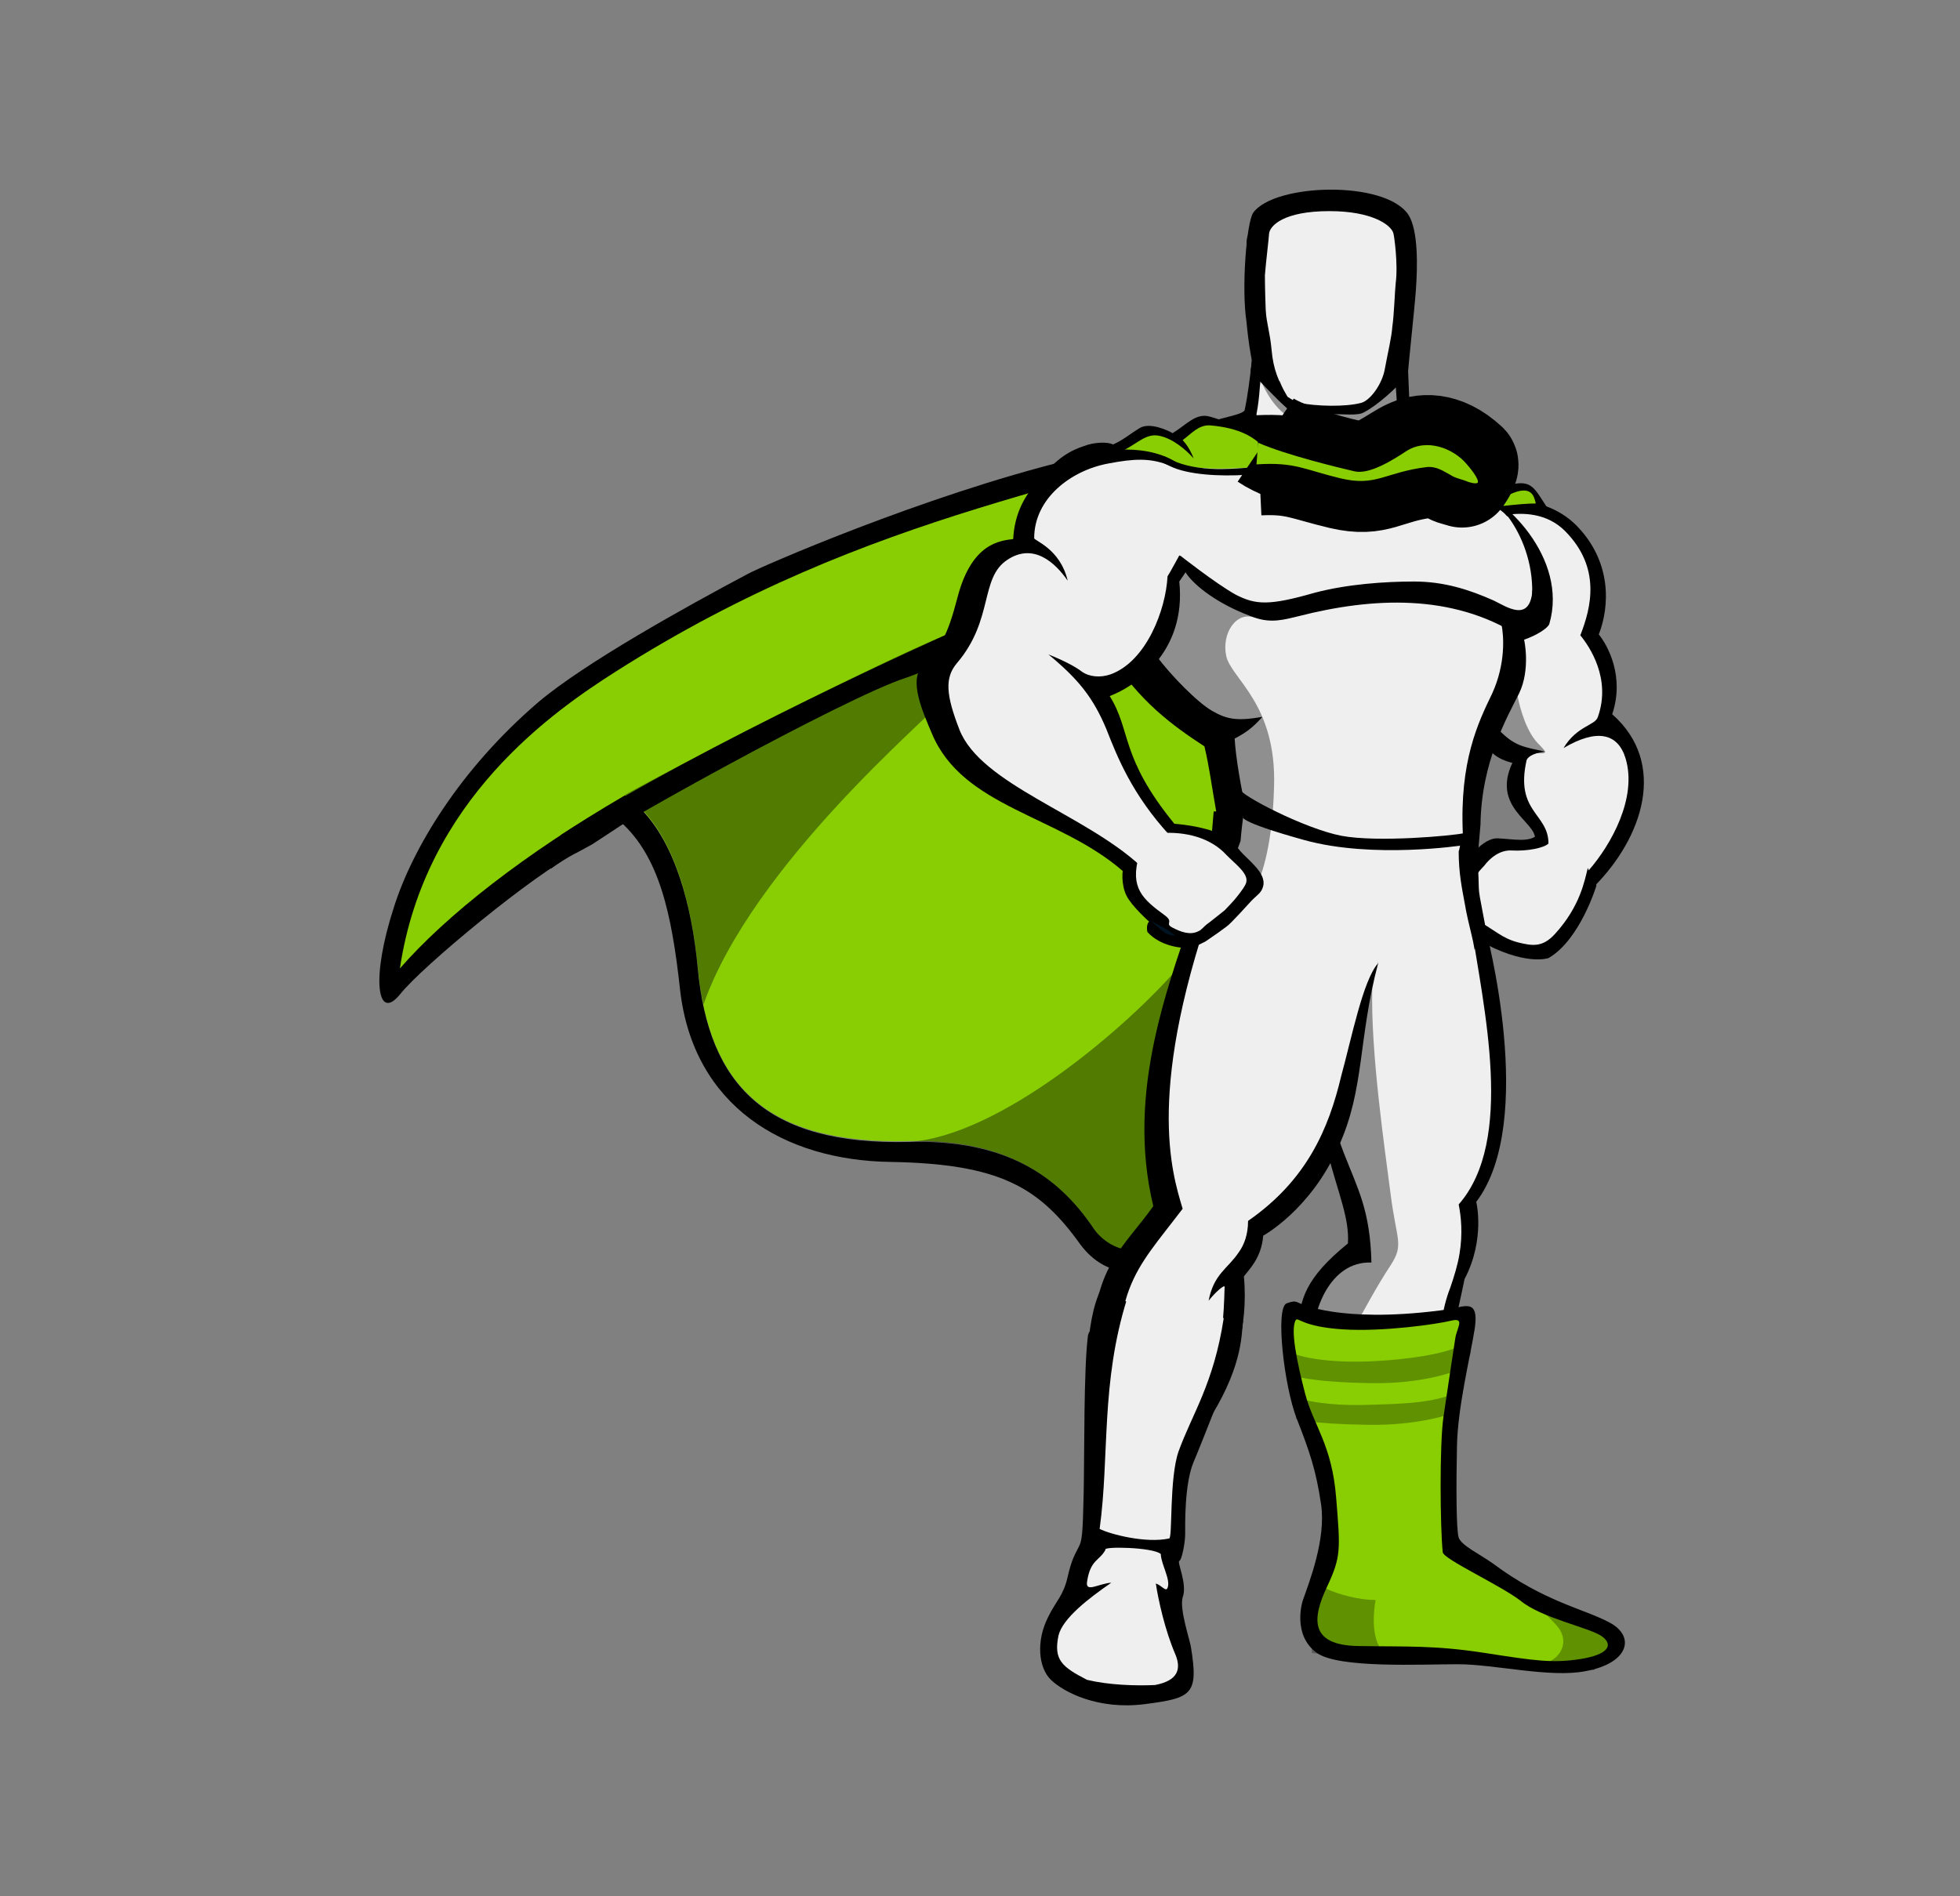 <svg viewBox="0 0 31 30" preserveAspectRatio="none">
    <rect x="0" y="0" width="31" height="30" fill="#808080" stroke="none"/>
    <g clip-path="url(#clip0_83_229)">
        <path d="M9.138 13.482C8.461 13.812 6.67 15.294 6.325 15.733C5.967 16.172 5.861 15.486 6.232 14.347C6.524 13.428 7.267 12.178 8.515 11.108C9.244 10.49 10.85 9.598 11.832 9.077C12.031 8.967 14.605 7.842 16.901 7.279C17.1 7.224 16.662 7.622 16.595 7.842C16.25 8.885 9.364 13.359 9.364 13.359L9.138 13.482ZM18.838 26.068C18.957 26.809 18.851 26.864 18.108 26.96C17.365 27.056 16.821 26.768 16.622 26.576C16.423 26.384 16.383 25.958 16.582 25.574C16.702 25.327 16.821 25.244 16.887 24.943C16.954 24.654 17.007 24.586 17.06 24.476C17.113 24.38 17.126 24.284 17.14 23.611C17.153 22.939 17.14 21.676 17.206 21.141C17.272 20.592 19.568 21.388 19.568 21.388C19.568 21.388 19.024 22.788 18.878 23.131C18.732 23.474 18.745 24.133 18.745 24.27C18.745 24.407 18.692 24.682 18.652 24.695C18.612 24.709 18.785 25.066 18.705 25.272C18.652 25.464 18.825 25.958 18.838 26.068ZM19.714 5.083C19.634 4.561 19.714 3.532 19.82 3.367C20.151 2.901 21.903 2.846 22.274 3.395C22.434 3.642 22.421 4.218 22.394 4.589C22.367 4.959 22.274 5.755 22.261 6.016C22.248 6.208 20.324 6.51 19.899 5.989C19.78 5.851 19.714 5.083 19.714 5.083ZM23.615 24.737C24.424 25.341 25.048 25.45 25.459 25.67C25.87 25.89 25.764 26.315 25.074 26.439C24.517 26.548 23.641 26.329 23.057 26.329C22.474 26.329 21.173 26.397 20.828 26.15C20.43 25.862 20.603 25.327 20.603 25.327C20.709 25.025 20.974 24.352 20.895 23.803C20.815 23.255 20.709 22.953 20.51 22.445C20.311 21.937 20.165 20.688 20.351 20.619C20.536 20.551 20.483 20.619 20.722 20.674C20.961 20.729 21.226 20.811 21.744 20.811C22.261 20.811 22.832 20.729 23.031 20.688C23.23 20.647 23.389 20.605 23.323 21.031C23.256 21.456 23.057 22.253 23.044 22.87C23.031 23.488 23.031 24.201 23.071 24.325C23.11 24.448 23.402 24.586 23.615 24.737V24.737Z" fill="black"/>
        <path d="M20.775 6.455C19.316 7.759 16.489 8.116 12.296 9.79C11.222 10.216 8.355 11.492 7.665 12.823C9.987 11.437 10.85 13.345 11.036 15.308C11.208 17.147 12.097 18.108 14.38 18.052C16.728 17.998 17.445 19.411 18.095 21.072C19.355 14.717 21.372 13.482 22.673 12.398C25.433 10.079 22.036 5.989 20.775 6.455Z" fill="#88CE02"/>
        <path d="M20.775 6.455C17.272 7.718 13.809 8.034 9.735 10.627C8.767 11.245 6.723 12.645 6.325 15.321C7.811 13.619 11.248 11.478 15.454 10.12C17.577 9.433 19.13 8.981 21.014 8.226C20.881 7.347 20.881 7.004 20.775 6.455V6.455Z" fill="#88CE02"/>
        <path d="M25.247 13.976C25.247 13.976 24.995 14.869 24.491 15.157C24.491 15.157 24.119 15.294 23.376 14.869C23.164 14.745 23.004 14.32 23.018 14.182C23.031 13.853 23.23 13.702 23.23 13.702C23.23 13.702 23.442 13.331 23.694 13.345C23.947 13.359 24.371 13.4 24.504 13.277C24.623 13.139 25.273 13.524 25.247 13.976ZM19.833 5.344C19.833 5.344 19.78 6.044 19.687 6.483C19.674 6.565 19.276 6.606 18.984 6.73C19.541 8.377 22.898 8.363 23.336 7.553C23.124 7.402 22.699 7.169 22.5 7.087C22.301 7.004 22.314 7.018 22.301 6.634C22.288 6.249 22.261 5.536 22.235 5.344C22.208 5.151 20.151 5.151 19.833 5.344Z" fill="black"/>
        <path d="M19.966 5.344C19.966 5.344 19.966 5.742 19.926 6.126C19.913 6.304 19.899 6.414 19.873 6.551C19.86 6.634 20.324 6.963 20.457 7.69C21.094 9.159 22.567 8.432 23.177 7.732C22.965 7.581 22.62 7.375 22.221 7.21C22.022 7.128 22.115 6.949 22.102 6.565C22.089 6.181 22.036 5.618 22.009 5.412C21.983 5.206 20.284 5.151 19.966 5.344Z" fill="#EFEFEF"/>
        <path d="M19.833 5.344C19.833 5.344 19.82 5.591 19.78 5.879C19.953 6.057 20.178 6.304 20.351 6.455C20.47 6.565 20.762 6.551 21.027 6.551C21.266 6.551 21.479 6.579 21.571 6.524C21.784 6.414 22.089 6.14 22.261 5.934C22.248 5.687 22.235 5.453 22.222 5.344C22.208 5.151 20.151 5.151 19.833 5.344Z" fill="black"/>
        <path d="M21.041 6.387C20.881 6.387 20.695 6.373 20.549 6.345C20.483 6.332 20.417 6.291 20.364 6.263C20.271 6.194 20.178 6.112 20.072 6.03C19.86 5.865 19.846 5.769 19.846 5.728C19.939 4.863 19.82 4.136 19.82 4.136C19.82 4.136 19.727 3.765 20.231 3.669C20.735 3.573 21.04 3.559 21.04 3.559C21.04 3.559 21.359 3.559 21.85 3.669C22.354 3.765 22.261 4.136 22.261 4.136C22.261 4.136 22.142 4.863 22.235 5.728C22.235 5.769 22.221 5.865 22.009 6.03C21.823 6.167 21.677 6.318 21.532 6.345C21.385 6.373 21.2 6.387 21.041 6.387Z" fill="black"/>
        <path d="M21.041 3.202C20.165 3.202 19.992 3.449 19.74 3.724C19.687 3.793 19.727 4.204 19.82 5.083H19.939C19.939 5.083 19.86 4.836 19.873 4.547C19.886 4.259 19.939 4.273 19.899 4.204C19.846 4.122 19.74 3.985 19.979 3.847C20.218 3.71 20.589 3.957 21.041 3.971C21.492 3.957 21.877 3.71 22.115 3.847C22.354 3.985 22.248 4.122 22.195 4.204C22.142 4.287 22.208 4.259 22.221 4.547C22.235 4.836 22.155 5.083 22.155 5.083H22.275C22.354 4.204 22.407 3.82 22.367 3.751C22.142 3.449 21.916 3.216 21.041 3.202ZM25.247 14.018C25.247 14.018 24.995 14.855 24.504 15.143C24.398 15.088 24.411 15.006 24.318 14.882C24.291 14.841 24.199 14.813 24.159 14.772C24.119 14.731 24.132 14.662 24.066 14.608C24.013 14.553 23.973 14.594 23.92 14.553C23.867 14.498 23.854 14.429 23.814 14.388C23.787 14.361 23.681 14.347 23.655 14.319C23.588 14.251 23.004 14.127 23.031 13.99C23.084 13.784 23.19 13.633 23.19 13.633C23.19 13.633 23.442 13.249 23.694 13.263C23.946 13.276 24.185 13.331 24.318 13.208C24.464 13.07 25.287 13.578 25.247 14.017V14.018Z" fill="black"/>
        <path d="M23.522 7.951C23.522 7.951 24.358 7.745 24.928 8.308C25.499 8.885 25.459 9.598 25.287 10.037C25.433 10.216 25.698 10.71 25.499 11.3C26.375 12.069 25.99 13.249 25.207 14.031C25.207 14.031 25.021 13.318 24.278 13.277C24.305 13.002 23.588 12.782 23.92 12.069C23.416 11.945 23.429 11.588 23.349 11.149C23.283 10.71 23.522 7.951 23.522 7.951Z" fill="black"/>
        <path d="M23.217 8.336C23.217 8.336 24.185 7.828 24.756 8.404C25.326 8.981 25.167 9.612 24.995 10.051C25.141 10.229 25.486 10.737 25.273 11.341C25.233 11.479 24.942 11.479 24.729 11.835C25.26 11.52 25.592 11.602 25.711 12C25.897 12.618 25.486 13.359 25.127 13.77C25.127 13.757 25.114 13.743 25.114 13.729C25.061 13.935 24.995 14.333 24.597 14.772C24.398 14.992 24.238 14.965 24.013 14.91C23.747 14.841 23.654 14.717 23.283 14.512C23.071 14.388 23.19 14.237 23.19 14.114C23.19 14.086 23.217 14.045 23.256 13.99C23.283 13.921 23.363 13.812 23.482 13.688C23.482 13.688 23.654 13.441 23.907 13.455C24.159 13.469 24.424 13.414 24.491 13.345C24.491 12.865 23.96 12.851 24.145 12.027C24.159 11.986 24.225 11.918 24.437 11.89C24.119 11.821 23.973 11.808 23.747 11.588C23.588 11.437 23.469 11.245 23.429 10.998C23.349 10.573 23.217 8.336 23.217 8.336Z" fill="#EFEFEF"/>
        <path d="M20.417 7.471C20.337 7.361 19.926 6.812 19.143 6.593C18.917 6.524 18.771 6.716 18.546 6.853C18.48 6.812 18.188 6.675 18.028 6.771C17.869 6.867 17.763 6.963 17.604 7.032C17.524 6.99 17.312 6.99 17.139 7.059C16.967 7.114 16.701 7.237 16.449 7.594C16.29 8.185 19.262 7.745 19.262 7.745L20.417 7.471Z" fill="black"/>
        <path d="M20.443 7.471C20.019 7.32 20.085 6.812 19.143 6.73C18.957 6.716 18.838 6.867 18.705 6.963C18.772 7.032 18.838 7.142 18.878 7.251C18.758 7.114 18.546 6.936 18.334 6.894C18.134 6.853 18.002 7.004 17.79 7.114C17.829 7.155 17.869 7.224 17.922 7.306C17.736 7.183 17.604 7.142 17.352 7.238C17.179 7.293 16.847 7.444 16.595 7.814C16.436 8.404 19.276 7.745 19.276 7.745L20.443 7.471Z" fill="#88CE02"/>
        <path d="M22.938 7.691C22.938 7.691 22.938 7.54 22.925 7.402C22.925 7.375 22.819 7.306 22.819 7.279L22.792 7.251C22.792 7.251 23.004 7.128 23.164 7.197C23.336 7.251 23.429 7.485 23.429 7.485C23.734 7.375 23.761 7.499 23.907 7.663C24.225 7.595 24.265 7.718 24.464 8.02C24.464 8.02 24.225 7.979 23.761 8.061C23.309 8.13 22.938 7.677 22.938 7.691Z" fill="black"/>
        <path d="M22.885 7.622C22.885 7.622 22.965 7.553 22.938 7.539C23.084 7.457 23.283 7.361 23.376 7.622C23.681 7.512 23.721 7.663 23.867 7.828C24.238 7.649 24.265 7.869 24.291 7.965C24.172 7.965 24 7.979 23.761 8.006C23.309 8.075 22.872 7.608 22.885 7.622Z" fill="#88CE02"/>
        <path d="M18.373 7.279C18.373 7.279 19.13 7.553 19.767 7.512C20.404 7.457 21.492 7.402 22.075 7.759C22.075 7.759 22.672 7.54 23.23 7.69C23.787 7.841 24.809 8.83 24.504 9.873C24.477 9.941 24.305 10.051 24.106 10.12C24.106 10.12 24.212 10.586 24.026 10.971C23.84 11.341 23.429 12.055 23.416 13.043C23.402 13.208 23.376 13.551 23.349 13.716C22.314 13.675 20.722 13.276 19.156 13.304C19.17 13.126 19.183 13.016 19.196 12.837H19.236C19.156 12.384 19.13 12.151 19.05 11.808C18.546 11.479 18.015 11.094 17.564 10.367C17.126 9.639 18.373 7.279 18.373 7.279ZM23.495 14.69C23.495 14.69 24.318 17.737 23.349 19.014C23.349 19.014 23.495 19.604 23.164 20.235C23.11 20.509 23.044 20.756 23.004 21.031C22.832 22.17 22.54 22.65 22.46 24.476L21.664 24.462C21.664 24.462 21.571 23.145 21.293 22.445C21.133 22.047 20.51 21.511 20.536 20.976C20.563 20.564 20.642 20.221 21.319 19.672C21.372 18.876 20.603 18.121 20.722 15.157L23.495 14.69Z" fill="black"/>
        <path d="M23.256 14.567C23.469 15.966 23.96 18.039 23.071 19.055C23.11 19.247 23.137 19.521 23.084 19.837C23.057 20.002 23.004 20.18 22.938 20.372C22.805 20.701 22.752 21.182 22.712 21.47C22.54 22.609 22.54 22.664 22.46 24.49L21.664 24.476C21.664 24.476 21.571 23.158 21.293 22.458C21.133 22.06 20.802 21.717 20.775 21.182C20.748 20.77 21.027 19.947 21.691 19.974C21.651 18.314 20.908 18.643 20.709 15.184L23.256 14.567ZM18.373 7.279C18.373 7.279 18.665 7.375 18.984 7.402C19.302 7.43 19.647 7.402 19.952 7.389C20.589 7.334 21.492 7.265 22.089 7.622C22.089 7.622 22.42 7.512 22.779 7.54C22.938 7.553 23.097 7.69 23.283 7.745C23.867 7.896 24.424 8.898 24.172 9.804C24.145 9.873 23.96 9.804 23.747 9.873C23.787 10.065 23.814 10.504 23.601 10.971C23.376 11.437 23.084 12.041 23.137 13.194C21.744 13.126 21.12 13.03 19.74 12.961C19.621 12.453 19.541 11.945 19.528 11.684C19.713 11.588 19.82 11.506 19.966 11.341C19.568 11.41 19.408 11.383 19.169 11.245C18.931 11.108 18.506 10.669 18.294 10.381C18.267 10.353 18.121 10.806 17.79 10.82C17.67 10.641 18.174 10.133 18.081 9.941C17.75 9.241 18.373 7.279 18.373 7.279Z" fill="#EFEFEF"/>
        <path d="M23.363 13.428C23.363 13.428 23.389 13.921 23.389 14.045C23.389 14.182 23.495 14.594 23.509 14.786C23.363 15.047 22.726 15.637 21.571 15.857C20.43 16.104 18.918 14.251 18.918 14.251C18.957 14.072 19.09 13.551 19.183 13.276C19.196 13.249 19.223 13.18 19.223 13.153C19.342 12.975 23.363 13.428 23.363 13.428Z" fill="black"/>
        <path d="M23.071 13.469C23.071 13.812 23.124 14.059 23.164 14.278C23.23 14.677 23.336 14.937 23.336 15.198C23.336 15.994 22.328 15.857 21.478 15.884C20.337 16.131 19.369 14.278 19.369 14.278C19.448 13.963 19.501 13.606 19.621 13.304C19.634 13.139 19.66 12.934 19.674 12.837C21.293 12.837 22.434 12.934 23.097 13.002C23.124 13.153 23.097 13.414 23.071 13.469V13.469Z" fill="#EFEFEF"/>
        <path d="M21.797 15.239C21.797 15.239 21.094 13.62 18.984 14.1C18.48 15.569 17.803 17.257 18.241 19.082C17.803 19.7 17.299 20.043 17.299 21.182C17.299 22.321 17.352 22.513 17.352 22.513L18.904 22.596C18.904 22.596 19.408 21.923 19.607 21.196C19.66 20.99 19.714 20.619 19.674 20.194C19.727 20.112 19.952 19.919 19.979 19.549C19.979 19.549 20.735 19.137 21.173 18.135C21.585 17.229 21.478 16.447 21.797 15.239L21.797 15.239Z" fill="black"/>
        <path d="M21.797 15.239C21.757 15.088 21.226 13.606 19.262 14.045C18.108 17.229 18.533 18.547 18.705 19.123C17.922 20.153 17.564 20.372 17.723 22.458H18.758C19.236 21.676 19.342 21.388 19.369 20.358C19.369 20.317 19.223 20.441 19.116 20.578C19.196 20.153 19.422 20.07 19.594 19.81C19.674 19.7 19.74 19.535 19.74 19.315C20.669 18.67 21.014 17.861 21.213 17.023C21.372 16.447 21.558 15.5 21.797 15.239L21.797 15.239Z" fill="#EFEFEF"/>
        <path d="M18.519 13.029C18.519 13.029 18.878 13.043 19.196 13.153C19.501 13.263 19.501 13.331 19.621 13.469C19.74 13.606 20.032 13.812 19.979 14.018C19.953 14.127 19.886 14.155 19.793 14.251C19.753 14.292 19.462 14.621 19.395 14.662C19.355 14.69 19.302 14.731 19.262 14.759L19.064 14.896C18.931 14.965 18.838 15.006 18.692 14.992C18.692 14.992 18.36 14.978 18.148 14.745C18.148 14.745 18.121 14.635 18.174 14.58C18.174 14.58 17.896 14.333 17.816 14.168C17.736 14.004 17.736 13.771 17.79 13.647C17.816 13.523 18.334 13.18 18.519 13.029ZM18.851 26.384L18.811 26.727C18.811 26.727 18.692 26.878 17.803 26.864C16.901 26.85 16.662 26.562 16.582 26.411L16.529 26.054C16.529 26.054 16.702 25.793 16.741 25.793C17.033 25.821 18.029 26.233 18.719 26.342C18.785 26.342 18.798 26.37 18.851 26.384ZM20.775 25.683C20.775 25.834 20.762 25.834 20.762 25.985C20.921 26.109 21.319 26.178 22.076 26.164C23.177 26.136 24.199 26.507 25.446 26.287L25.459 26.04L25.34 26.027L20.921 25.656L20.775 25.683Z" fill="black"/>
        <path d="M21.744 26.164H22.075C22.792 26.137 23.469 26.301 24.198 26.343C24.583 26.329 25.061 26.233 25.021 25.944L21.253 25.615C21.027 25.876 21.2 26.095 21.744 26.164ZM17.418 20.386C17.538 20.468 18.347 20.962 19.66 20.894C19.634 21.154 19.647 21.662 19.063 22.554C18.771 22.994 18.519 23.762 18.466 24.737C18.48 24.956 18.599 25.148 18.44 25.437C18.493 25.615 18.705 25.972 18.811 26.191C18.917 26.411 18.971 26.658 18.267 26.672C17.551 26.686 16.396 26.603 16.555 26.027C16.635 25.725 16.861 25.409 16.887 25.286C16.914 25.162 16.914 24.792 17.139 24.544C17.338 23.858 17.272 23.2 17.232 22.582C17.166 21.937 17.153 20.907 17.418 20.386V20.386ZM18.652 9.2C19.594 7.896 18.798 6.853 17.285 7.169C16.675 7.292 16.065 7.732 16.025 8.528C15.826 8.555 15.375 8.583 15.149 9.434C14.977 10.092 14.884 10.216 14.579 10.545C14.379 10.778 14.592 11.259 14.738 11.602C15.229 12.782 16.741 12.892 17.763 13.784C18.108 13.688 18.466 13.29 18.572 13.03C17.71 11.973 17.896 11.561 17.551 11.012C17.922 10.874 18.771 10.339 18.652 9.2Z" fill="black"/>
        <path d="M18.466 9.118C18.519 9.035 18.612 8.857 18.652 8.788C18.665 8.775 18.811 9.035 18.825 9.022C19.183 8.418 19.276 7.539 18.864 7.457C18.771 7.443 18.599 7.402 18.453 7.347C18.188 7.251 17.949 7.251 17.524 7.334C16.94 7.443 16.357 7.883 16.357 8.514C16.357 8.555 16.768 8.679 16.887 9.187C16.688 8.898 16.343 8.583 15.932 8.857C15.494 9.145 15.72 9.804 15.136 10.49C14.937 10.724 14.963 10.998 15.176 11.547C15.521 12.412 17.153 12.878 18.042 13.702C18.254 13.606 18.4 13.386 18.506 13.222C17.909 12.576 17.67 11.973 17.498 11.533C17.285 11.025 17.046 10.737 16.582 10.353C16.821 10.449 17.007 10.545 17.113 10.627C17.232 10.71 17.405 10.724 17.564 10.669C18.135 10.463 18.44 9.639 18.466 9.118H18.466Z" fill="#EFEFEF"/>
        <path d="M24.238 9.337C24.198 9.859 23.827 9.598 23.628 9.502C23.23 9.324 22.832 9.2 22.367 9.2C21.903 9.2 21.306 9.241 20.788 9.379C20.072 9.584 19.86 9.571 19.541 9.406C19.223 9.228 18.665 8.788 18.665 8.788C18.665 8.788 18.652 8.926 18.785 9.104C18.957 9.324 19.342 9.598 19.86 9.776C20.112 9.859 20.311 9.804 20.536 9.749C21.717 9.447 22.965 9.392 24.013 10.051C24.066 10.078 24.252 9.996 24.331 9.873C24.437 9.694 24.238 9.337 24.238 9.337Z" fill="black"/>
        <path d="M18.201 14.567C18.307 14.635 18.44 14.677 18.586 14.8C18.586 14.8 18.466 14.8 18.413 14.745C18.347 14.704 18.214 14.581 18.201 14.567Z" fill="#001423"/>
        <path d="M22.036 3.683C21.996 3.559 21.704 3.34 21.027 3.34C20.297 3.34 20.085 3.573 20.072 3.696C20.072 3.738 20.019 4.177 20.006 4.355C20.006 4.355 20.006 4.575 20.019 4.904C20.032 5.124 20.085 5.247 20.112 5.536C20.138 5.837 20.218 6.03 20.364 6.277C20.43 6.318 20.483 6.359 20.549 6.373C20.815 6.428 21.279 6.441 21.531 6.373C21.677 6.332 21.863 6.071 21.903 5.837C21.956 5.549 22.009 5.343 22.022 5.165C22.049 4.987 22.062 4.589 22.075 4.479C22.115 4.177 22.049 3.71 22.036 3.683L22.036 3.683Z" fill="#EFEFEF"/>
        <path d="M20.642 20.647C20.642 20.647 21.346 20.962 23.084 20.688C23.084 20.688 22.593 23.241 22.819 24.517C22.819 24.517 23.044 24.846 24.716 25.478C24.716 25.478 25.459 25.67 25.433 26.054C25.433 26.054 25.459 26.137 24.557 26.109C23.655 26.082 22.805 25.917 22.208 25.917C21.611 25.917 20.974 25.944 20.868 25.766C20.749 25.601 20.895 25.176 21.067 24.929C21.253 24.668 21.2 24.476 21.187 24.009C21.147 22.788 20.244 21.525 20.642 20.647Z" fill="black"/>
        <path d="M20.497 20.88C20.404 21.017 20.51 21.539 20.642 22.047C20.775 22.554 21.067 22.856 21.133 23.694C21.2 24.517 21.213 24.627 20.987 25.107C20.762 25.587 20.695 26.027 21.478 26.041C22.261 26.054 22.686 26.027 23.482 26.15C24.278 26.274 24.557 26.315 24.995 26.247C25.433 26.178 25.525 26.027 25.34 25.89C25.154 25.752 24.384 25.601 24.053 25.327C23.734 25.08 22.832 24.668 22.819 24.558C22.779 24.188 22.765 22.843 22.832 22.404C22.898 21.964 22.991 21.333 23.018 21.168C23.044 21.004 23.177 20.839 22.951 20.894C22.726 20.949 21.877 21.072 21.239 21.031C20.603 20.99 20.536 20.839 20.497 20.88Z" fill="#88CE02"/>
        <path opacity="0.3" d="M20.948 25.121C21.173 25.231 21.505 25.313 21.757 25.313C21.757 25.313 21.664 25.766 21.81 26.041C21.956 26.315 20.749 26.151 20.749 26.151L20.696 25.176L20.948 25.121V25.121ZM24.464 26.301C24.676 26.233 24.822 25.986 24.65 25.752C24.464 25.519 24.305 25.478 24.544 25.464C24.782 25.45 25.658 25.999 25.658 25.999L25.207 26.425L24.464 26.301ZM20.457 21.415C20.762 21.525 21.226 21.553 21.624 21.539C22.022 21.525 22.62 21.47 23.004 21.333C23.389 21.196 23.23 21.484 23.23 21.484L23.018 21.69C23.018 21.69 22.514 21.896 21.691 21.882C20.722 21.868 20.43 21.759 20.43 21.759L20.457 21.415H20.457ZM20.483 22.102C20.788 22.212 21.253 22.239 21.651 22.225C22.049 22.211 22.58 22.211 22.965 22.061C23.124 22.006 23.031 22.239 23.031 22.239L22.965 22.362C22.965 22.362 22.447 22.555 21.638 22.541C20.669 22.527 20.497 22.445 20.497 22.445L20.483 22.102Z" fill="black"/>
        <path d="M19.607 12.48C19.607 12.577 20.642 13.112 21.213 13.222C21.784 13.331 22.978 13.222 23.163 13.18L23.137 13.373C23.137 13.373 21.717 13.592 20.629 13.29C19.541 12.988 19.66 12.92 19.66 12.92L19.607 12.48Z" fill="black"/>
        <path d="M17.392 24.188C17.551 24.27 18.121 24.421 18.493 24.339C18.546 24.325 18.493 23.392 18.639 22.966C18.851 22.376 19.196 21.896 19.355 20.853C18.798 20.798 18.161 20.647 17.829 20.537C17.405 21.882 17.551 23.035 17.392 24.188ZM18.281 25.052C18.373 25.08 18.44 25.19 18.466 25.121C18.519 24.997 18.373 24.764 18.36 24.599V24.586C18.241 24.476 17.431 24.462 17.485 24.517C17.392 24.695 17.246 24.668 17.193 25.025C17.166 25.203 17.378 25.052 17.577 25.039C17.219 25.286 16.808 25.601 16.741 25.876C16.662 26.26 16.794 26.37 17.193 26.576C17.538 26.658 17.949 26.672 18.267 26.658C18.626 26.59 18.692 26.411 18.586 26.164C18.427 25.794 18.32 25.313 18.281 25.052Z" fill="#EFEFEF"/>
        <path d="M18.427 7.224C18.864 7.485 19.475 7.416 19.7 7.402C19.753 7.402 20.284 7.306 20.311 7.32C20.364 7.334 20.364 7.375 20.364 7.375C20.364 7.375 20.165 7.485 19.714 7.512C19.289 7.539 18.785 7.512 18.506 7.375C18.174 7.224 18.427 7.224 18.427 7.224ZM22.938 7.485C23.018 7.54 23.535 7.745 23.761 7.992C23.96 8.212 23.854 8.198 23.814 8.143C23.761 8.075 23.349 7.787 23.19 7.718C23.031 7.649 22.832 7.526 22.832 7.498C22.832 7.471 22.938 7.485 22.938 7.485Z" fill="black"/>
        <path d="M18.36 13.18C18.745 13.153 19.143 13.249 19.395 13.523C19.528 13.661 19.74 13.812 19.713 13.949C19.713 13.99 19.634 14.1 19.568 14.182C19.528 14.237 19.409 14.361 19.369 14.402C19.316 14.443 19.13 14.594 19.09 14.621C19.05 14.649 18.997 14.718 18.957 14.731C18.825 14.8 18.679 14.745 18.546 14.676C18.413 14.608 18.573 14.594 18.427 14.484C18.068 14.223 17.869 14.045 18.015 13.537C18.029 13.441 18.174 13.331 18.36 13.18Z" fill="#EFEFEF"/>
        <path opacity="0.4" d="M14.976 10.037C13.782 10.531 10.744 12.096 9.881 12.577C10.598 13.043 10.929 14.169 11.036 15.308C11.049 15.418 11.062 15.514 11.075 15.623C11.089 15.72 11.102 15.788 11.115 15.829C11.115 15.843 11.115 15.871 11.129 15.884C11.911 13.675 14.711 11.341 14.817 11.163C14.87 11.081 14.751 10.724 14.937 10.381C15.176 9.941 15.64 9.749 14.976 10.037ZM17.816 20.4C18.427 19.137 18.44 17.929 18.427 16.515C18.427 15.925 18.838 15.088 18.625 15.321C17.829 16.241 15.826 17.97 14.379 18.066C16.41 17.998 17.206 19.055 17.816 20.4Z" fill="black"/>
        <path d="M8.713 13.743C9.47 13.18 13.384 11.026 14.326 10.724C15.268 10.408 14.976 10.037 14.976 10.037C14.976 10.037 11.155 11.739 8.873 13.208" fill="black"/>
        <path opacity="0.4" d="M19.86 9.777C19.554 9.653 19.316 10.024 19.395 10.381C19.475 10.737 20.191 11.135 20.151 12.439C20.125 13.51 19.899 13.949 19.899 13.949L19.395 13.29C19.395 13.29 19.315 11.808 19.143 11.588C18.971 11.369 18.426 10.971 18.214 10.765C18.002 10.559 18.453 10.284 18.426 9.9C18.4 9.53 18.652 8.789 18.652 8.789L19.86 9.777ZM21.704 15.623C21.677 16.653 21.903 18.176 21.996 18.904C22.089 19.631 22.208 19.686 21.996 20.015C21.784 20.331 21.505 20.853 21.505 20.853L20.589 20.77C20.589 20.77 21.319 19.809 21.359 19.631C21.399 19.453 20.987 18.094 20.987 18.094L21.704 15.623H21.704ZM19.939 6.016C20.125 6.442 20.351 6.634 20.709 6.757C20.921 6.84 21.757 6.949 22.089 6.565C22.235 6.387 22.142 5.906 22.142 5.906L21.385 6.538L20.364 6.345L20.244 6.03L19.939 6.016Z" fill="black"/>
        <path d="M20.019 6.963C20.364 7.196 21.226 7.416 21.465 7.457C21.704 7.512 22.089 7.196 22.274 7.114C22.474 7.018 22.819 6.963 23.217 7.334C23.256 7.375 23.124 7.553 23.124 7.553C23.11 7.54 23.031 7.54 22.925 7.485C22.819 7.43 22.726 7.389 22.566 7.402C21.903 7.485 21.797 7.718 21.213 7.581C20.629 7.443 20.483 7.334 19.913 7.361" fill="#88CE02"/>
        <path d="M20.019 6.963C20.364 7.196 21.226 7.416 21.465 7.457C21.704 7.512 22.089 7.196 22.274 7.114C22.474 7.018 22.819 6.963 23.217 7.334C23.256 7.375 23.124 7.553 23.124 7.553C23.11 7.54 23.031 7.54 22.925 7.485C22.819 7.43 22.726 7.389 22.566 7.402C21.903 7.485 21.797 7.718 21.213 7.581C20.629 7.443 20.483 7.334 19.913 7.361" stroke="black" stroke-width="1.586" stroke-linejoin="round"/>
        <path d="M19.899 7.004C20.337 7.197 21.186 7.402 21.425 7.457C21.664 7.512 22.049 7.265 22.235 7.142C22.566 6.922 22.991 7.1 23.19 7.334C23.323 7.485 23.376 7.581 23.376 7.622C23.376 7.677 23.217 7.622 23.217 7.622C23.124 7.581 23.017 7.567 22.938 7.512C22.832 7.457 22.726 7.375 22.567 7.389C21.903 7.471 21.77 7.704 21.2 7.567C20.629 7.43 20.483 7.306 19.873 7.347" fill="#88CE02"/>
        <path d="M17.843 19.823C17.816 19.796 17.869 19.768 17.843 19.768C17.67 19.768 17.431 19.631 17.299 19.439C16.728 18.588 15.892 18.025 14.379 18.066C12.11 18.121 11.208 17.161 11.036 15.322C10.943 14.32 10.677 13.345 10.133 12.796L9.815 13.002C10.425 13.551 10.624 14.443 10.757 15.665C10.969 17.504 12.402 18.355 14.074 18.382C15.812 18.41 16.436 18.78 17.086 19.686C17.299 19.974 17.538 20.07 17.723 20.111L17.843 19.823Z" fill="black"/>
        <path opacity="0.4" d="M24 10.998C24.039 11.204 24.145 11.602 24.358 11.794C24.451 11.89 24.464 11.918 24.384 11.918C24.305 11.918 23.721 11.89 23.721 11.89L23.562 11.602L24 10.998Z" fill="black"/>
    </g>
    <defs>
        <clipPath id="clip0_83_229">
            <rect width="20" height="24" fill="white" transform="translate(6 3)"/>
        </clipPath>
    </defs>
</svg>
